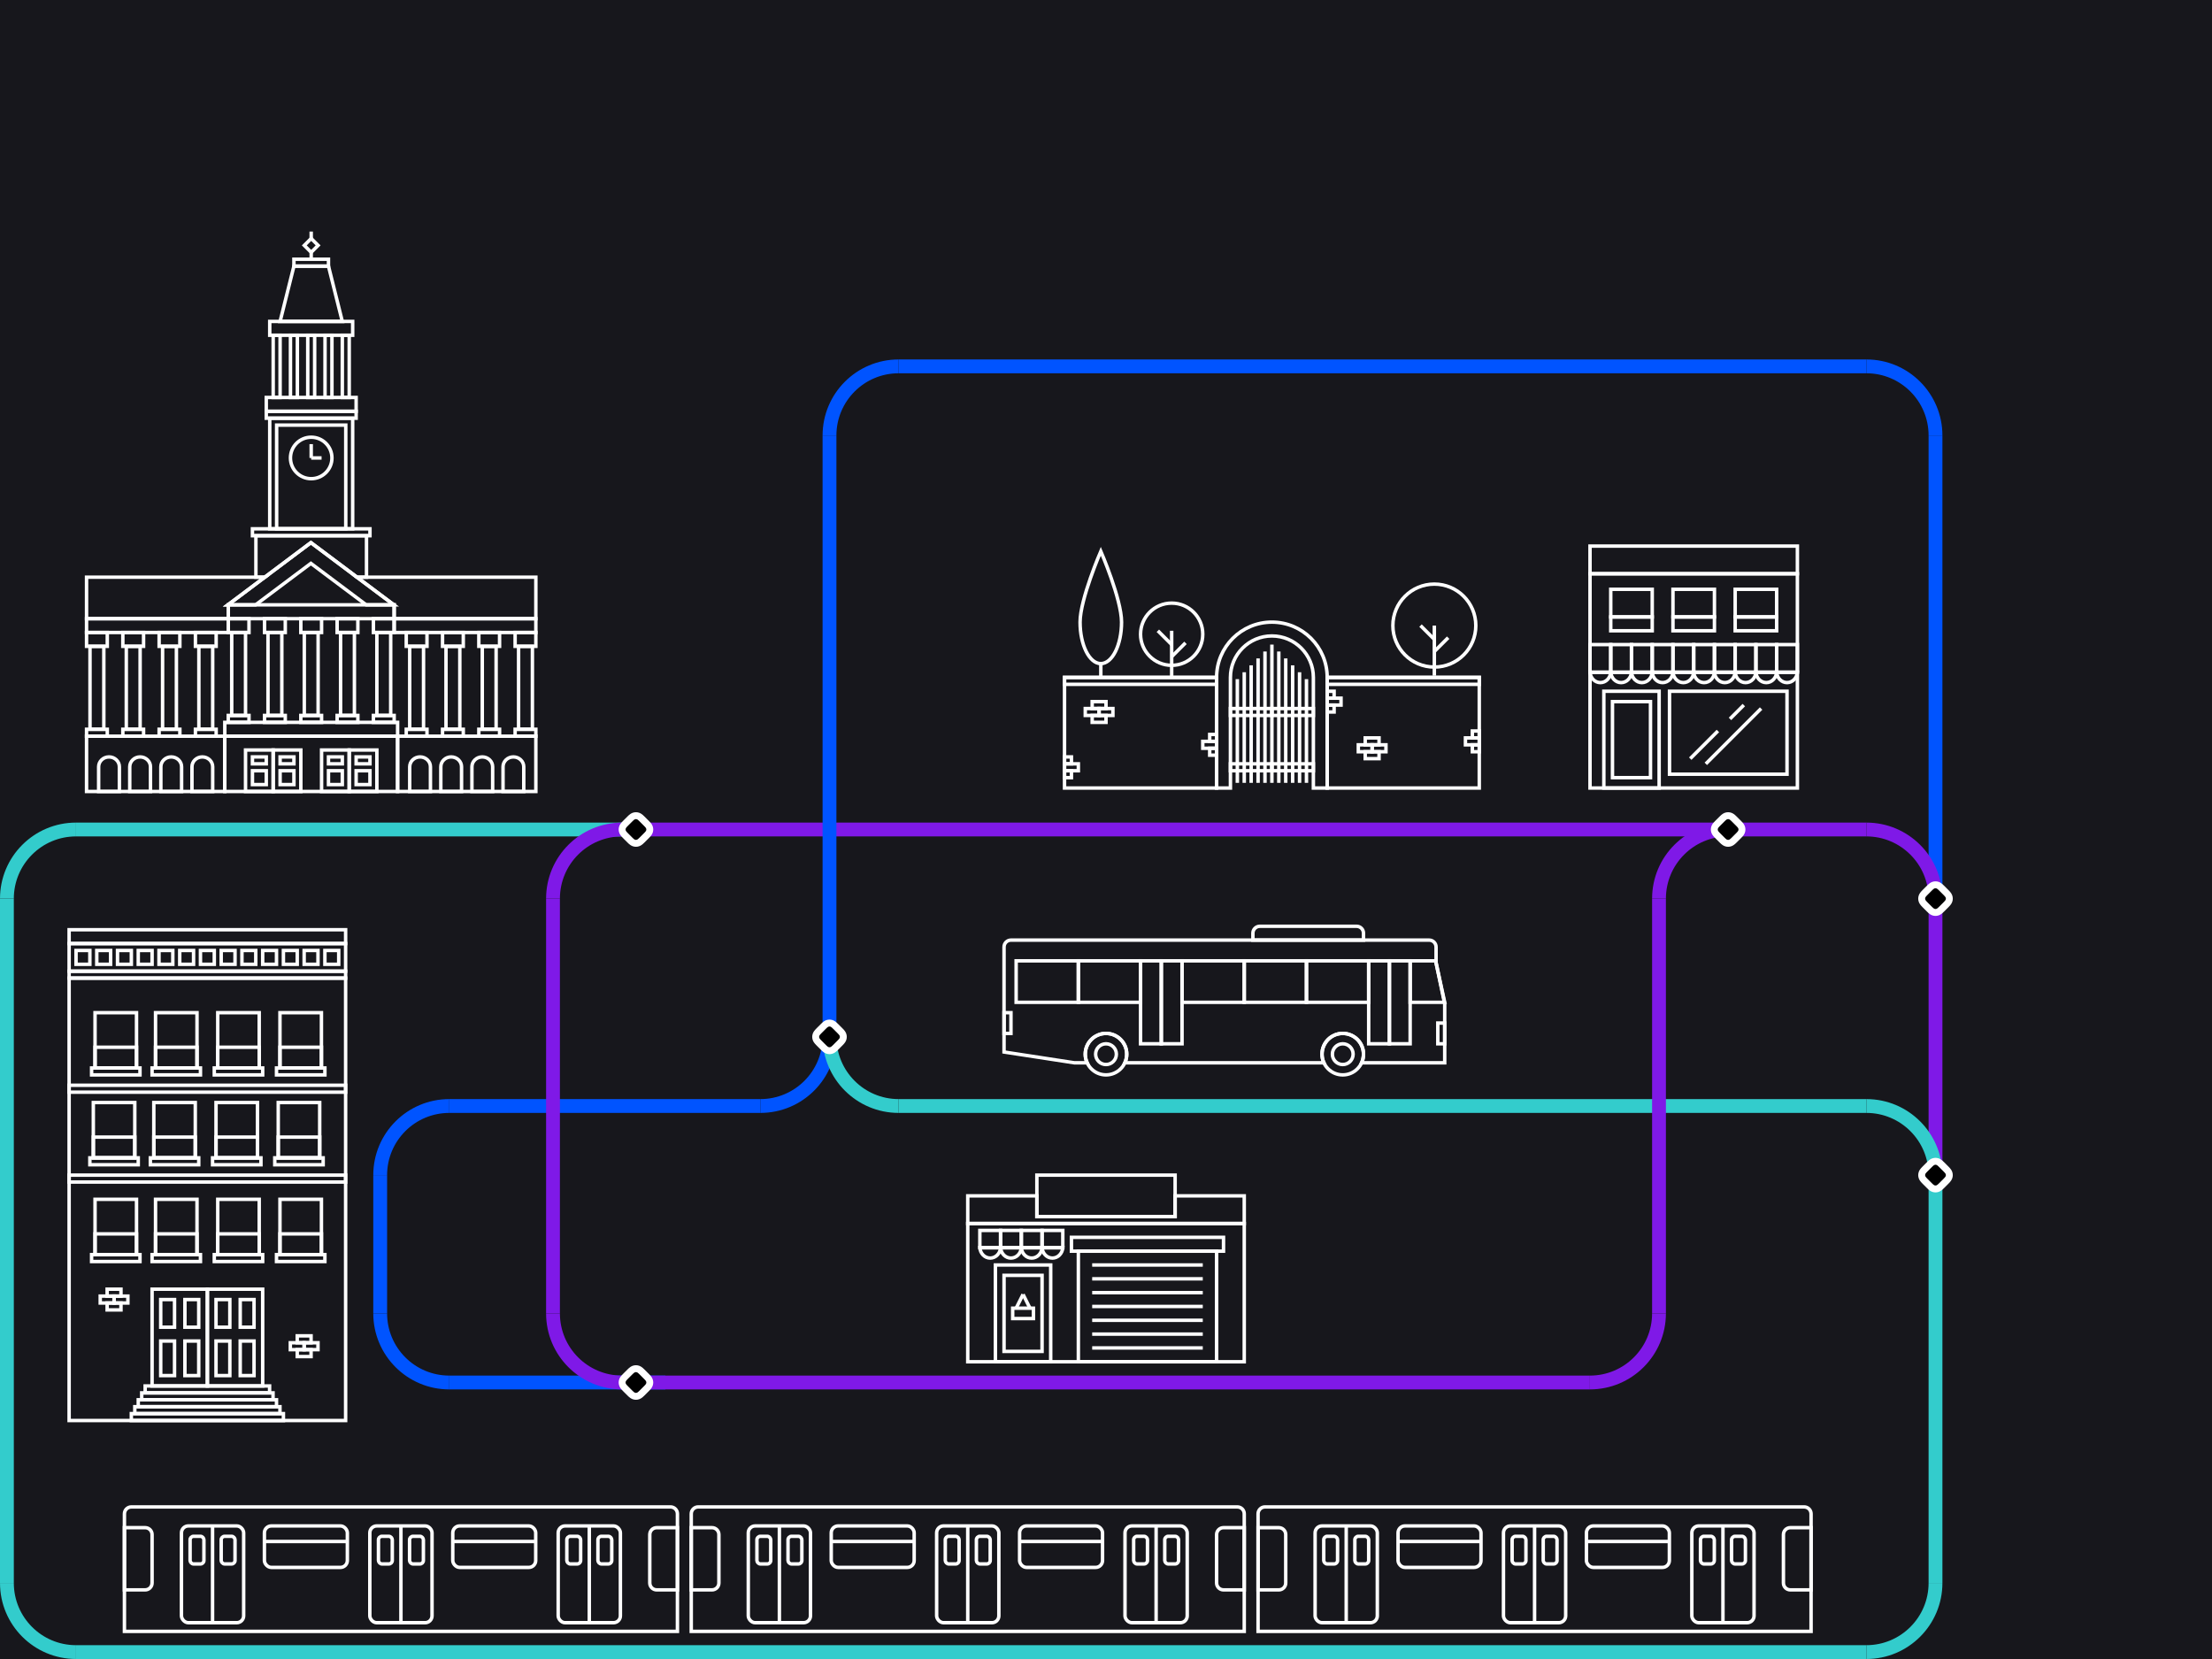 <svg xmlns="http://www.w3.org/2000/svg" width="1280" height="960" viewBox="0 0 1280 960">
  <g fill="none" fill-rule="evenodd">
    <rect width="1280" height="960" fill="#17171C"/>
    <g stroke="#FFFFFF" stroke-width="2" transform="translate(72 872)">
      <path d="M4,0 L12,0 C14.209,-4.05812251e-16 16,1.791 16,4 L16,32 C16,34.209 14.209,36 12,36 L4,36 L0,36 L0,0 L4,0 Z" transform="translate(0 12)"/>
      <path d="M4,0 L12,0 C14.209,-4.05812251e-16 16,1.791 16,4 L16,32 C16,34.209 14.209,36 12,36 L4,36 L0,36 L0,0 L4,0 Z" transform="matrix(-1 0 0 1 320 12)"/>
      <g transform="translate(33 11)">
        <path d="M18,0 L18,56.009"/>
        <rect width="36" height="56" rx="4"/>
        <rect width="8" height="16" x="5" y="6" rx="2"/>
        <rect width="8" height="16" x="23" y="6" rx="2"/>
      </g>
      <g transform="translate(251 11)">
        <path d="M18,0 L18,56.009"/>
        <rect width="36" height="56" rx="4"/>
        <rect width="8" height="16" x="5" y="6" rx="2"/>
        <rect width="8" height="16" x="23" y="6" rx="2"/>
      </g>
      <path d="M320,32 L320,72 L0,72 L0,32 L0,4 C-2.705415e-16,1.791 1.791,4.05812251e-16 4,0 L316,0 C318.209,-4.05812251e-16 320,1.791 320,4 L320,32 Z"/>
      <g transform="translate(142 11)">
        <path d="M18,0 L18,56.009"/>
        <rect width="36" height="56" rx="4"/>
        <rect width="8" height="16" x="5" y="6" rx="2"/>
        <rect width="8" height="16" x="23" y="6" rx="2"/>
      </g>
      <g transform="translate(190 11)">
        <rect width="48" height="24" rx="4"/>
        <path d="M0,9 L48.023,9"/>
      </g>
      <g transform="translate(81 11)">
        <rect width="48" height="24" rx="4"/>
        <path d="M0,9 L48.023,9"/>
      </g>
      <g transform="translate(328)">
        <path d="M4,0 L12,0 C14.209,-4.05812251e-16 16,1.791 16,4 L16,32 C16,34.209 14.209,36 12,36 L4,36 L0,36 L0,0 L4,0 Z" transform="translate(0 12)"/>
        <path d="M4,0 L12,0 C14.209,-4.05812251e-16 16,1.791 16,4 L16,32 C16,34.209 14.209,36 12,36 L4,36 L0,36 L0,0 L4,0 Z" transform="matrix(-1 0 0 1 320 12)"/>
        <g transform="translate(33 11)">
          <path d="M18,0 L18,56.009"/>
          <rect width="36" height="56" rx="4"/>
          <rect width="8" height="16" x="5" y="6" rx="2"/>
          <rect width="8" height="16" x="23" y="6" rx="2"/>
        </g>
        <g transform="translate(251 11)">
          <path d="M18,0 L18,56.009"/>
          <rect width="36" height="56" rx="4"/>
          <rect width="8" height="16" x="5" y="6" rx="2"/>
          <rect width="8" height="16" x="23" y="6" rx="2"/>
        </g>
        <path d="M320,32 L320,72 L0,72 L0,32 L0,4 C-2.705415e-16,1.791 1.791,4.05812251e-16 4,0 L316,0 C318.209,-4.05812251e-16 320,1.791 320,4 L320,32 Z"/>
        <g transform="translate(142 11)">
          <path d="M18,0 L18,56.009"/>
          <rect width="36" height="56" rx="4"/>
          <rect width="8" height="16" x="5" y="6" rx="2"/>
          <rect width="8" height="16" x="23" y="6" rx="2"/>
        </g>
        <g transform="translate(190 11)">
          <rect width="48" height="24" rx="4"/>
          <path d="M0,9 L48.023,9"/>
        </g>
        <g transform="translate(81 11)">
          <rect width="48" height="24" rx="4"/>
          <path d="M0,9 L48.023,9"/>
        </g>
      </g>
      <g transform="translate(656)">
        <path d="M4,0 L12,0 C14.209,-4.05812251e-16 16,1.791 16,4 L16,32 C16,34.209 14.209,36 12,36 L4,36 L0,36 L0,0 L4,0 Z" transform="translate(0 12)"/>
        <path d="M4,0 L12,0 C14.209,-4.05812251e-16 16,1.791 16,4 L16,32 C16,34.209 14.209,36 12,36 L4,36 L0,36 L0,0 L4,0 Z" transform="matrix(-1 0 0 1 320 12)"/>
        <g transform="translate(33 11)">
          <path d="M18,0 L18,56.009"/>
          <rect width="36" height="56" rx="4"/>
          <rect width="8" height="16" x="5" y="6" rx="2"/>
          <rect width="8" height="16" x="23" y="6" rx="2"/>
        </g>
        <g transform="translate(251 11)">
          <path d="M18,0 L18,56.009"/>
          <rect width="36" height="56" rx="4"/>
          <rect width="8" height="16" x="5" y="6" rx="2"/>
          <rect width="8" height="16" x="23" y="6" rx="2"/>
        </g>
        <path d="M320,32 L320,72 L0,72 L0,32 L0,4 C-2.705415e-16,1.791 1.791,4.05812251e-16 4,0 L316,0 C318.209,-4.05812251e-16 320,1.791 320,4 L320,32 Z"/>
        <g transform="translate(142 11)">
          <path d="M18,0 L18,56.009"/>
          <rect width="36" height="56" rx="4"/>
          <rect width="8" height="16" x="5" y="6" rx="2"/>
          <rect width="8" height="16" x="23" y="6" rx="2"/>
        </g>
        <g transform="translate(190 11)">
          <rect width="48" height="24" rx="4"/>
          <path d="M0,9 L48.023,9"/>
        </g>
        <g transform="translate(81 11)">
          <rect width="48" height="24" rx="4"/>
          <path d="M0,9 L48.023,9"/>
        </g>
      </g>
    </g>
    <polygon fill="#7F19E7" fill-rule="nonzero" points="1080 476 1080 484 360 484 360 476"/>
    <polygon fill="#0054FF" fill-rule="nonzero" points="484 252 484 600 476 600 476 252"/>
    <polygon fill="#0054FF" fill-rule="nonzero" points="1080 208 1080 216 520 216 520 208"/>
    <polygon fill="#0054FF" fill-rule="nonzero" points="440 636 440 644 260 644 260 636"/>
    <polygon fill="#0054FF" fill-rule="nonzero" points="385 796 385 804 260 804 260 796"/>
    <path fill="#0054FF" fill-rule="nonzero" d="M440,644 L440,636 C459.882,636 476,619.882 476,600 L484,600 C484,624.301 464.301,644 440,644 Z"/>
    <path fill="#0054FF" fill-rule="nonzero" d="M520,208 L520,216 C500.118,216 484,232.118 484,252 L476,252 C476,227.699 495.699,208 520,208 Z"/>
    <polygon fill="#7F19E7" fill-rule="nonzero" points="920 796 920 804 360 804 360 796"/>
    <polygon fill="#33CCCC" fill-rule="nonzero" points="1080 636 1080 644 520 644 520 636"/>
    <polygon fill="#33CCCC" fill-rule="nonzero" points="360 476 360 484 44 484 44 476"/>
    <polygon fill="#7F19E7" fill-rule="nonzero" points="324 520 324 760 316 760 316 520"/>
    <polygon fill="#7F19E7" fill-rule="nonzero" points="964 520 964 760 956 760 956 520"/>
    <polygon fill="#7F19E7" fill-rule="nonzero" points="1124 520 1124 680 1116 680 1116 520"/>
    <path fill="#7F19E7" fill-rule="nonzero" d="M360,476 L360,484 C340.118,484 324,500.118 324,520 L316,520 C316,495.699 335.699,476 360,476 Z"/>
    <path fill="#7F19E7" fill-rule="nonzero" d="M316,760 L324,760 C324,779.882 340.118,796 360,796 L360,804 C335.699,804 316,784.301 316,760 Z"/>
    <polygon fill="#0054FF" fill-rule="nonzero" points="224 680 224 760 216 760 216 680"/>
    <polygon fill="#0054FF" fill-rule="nonzero" points="1124 252 1124 520 1116 520 1116 252"/>
    <path fill="#0054FF" fill-rule="nonzero" d="M260,636 L260,644 C240.118,644 224,660.118 224,680 L216,680 C216,655.699 235.699,636 260,636 Z"/>
    <path fill="#0054FF" fill-rule="nonzero" d="M216,760 L224,760 C224,779.882 240.118,796 260,796 L260,804 C235.699,804 216,784.301 216,760 Z"/>
    <g stroke="#FFFFFF" transform="translate(50 134)">
      <polygon stroke-width="2" points="84.079 280 92.079 280 92.079 232 84.079 232"/>
      <polygon stroke-width="2" points="82.079 232 94.079 232 94.079 224 82.079 224"/>
      <polygon stroke-width="2" points="82.079 284 94.079 284 94.079 280 82.079 280"/>
      <polygon stroke-width="2" points="105.079 280 113.079 280 113.079 232 105.079 232"/>
      <polygon stroke-width="2" points="103.079 232 115.079 232 115.079 224 103.079 224"/>
      <polygon stroke-width="2" points="103.079 284 115.079 284 115.079 280 103.079 280"/>
      <polygon stroke-width="2" points="126.079 280 134.079 280 134.079 232 126.079 232"/>
      <polygon stroke-width="2" points="124.079 232 136.079 232 136.079 224 124.079 224"/>
      <polygon stroke-width="2" points="124.079 284 136.079 284 136.079 280 124.079 280"/>
      <polygon stroke-width="2" points="147.079 280 155.079 280 155.079 232 147.079 232"/>
      <polygon stroke-width="2" points="145.079 232 157.079 232 157.079 224 145.079 224"/>
      <polygon stroke-width="2" points="145.079 284 157.079 284 157.079 280 145.079 280"/>
      <polygon stroke-width="2" points="168.079 280 176.079 280 176.079 232 168.079 232"/>
      <polygon stroke-width="2" points="166.079 232 178.079 232 178.079 224 166.079 224"/>
      <polygon stroke-width="2" points="166.079 284 178.079 284 178.079 280 166.079 280"/>
      <polygon stroke-width="2" points="80.079 292 180.079 292 180.079 284 80.079 284"/>
      <polygon stroke-width="2" points="80.079 324 180.079 324 180.079 292 80.079 292"/>
      <polygon stroke-width="2" points="180.079 324 260.079 324 260.079 292 180.079 292"/>
      <polygon stroke-width="2" points=".079 324 80.079 324 80.079 292 .079 292"/>
      <polygon stroke-width="2" points="187.079 288 195.079 288 195.079 240 187.079 240"/>
      <polygon stroke-width="2" points="185.079 240 197.079 240 197.079 232 185.079 232"/>
      <polygon stroke-width="2" points="185.079 292 197.079 292 197.079 288 185.079 288"/>
      <polygon stroke-width="2" points="208.079 288 216.079 288 216.079 240 208.079 240"/>
      <polygon stroke-width="2" points="206.079 240 218.079 240 218.079 232 206.079 232"/>
      <polygon stroke-width="2" points="206.079 292 218.079 292 218.079 288 206.079 288"/>
      <polygon stroke-width="2" points="229.079 288 237.079 288 237.079 240 229.079 240"/>
      <polygon stroke-width="2" points="227.079 240 239.079 240 239.079 232 227.079 232"/>
      <polygon stroke-width="2" points="227.079 292 239.079 292 239.079 288 227.079 288"/>
      <polygon stroke-width="2" points="250.079 288 258.079 288 258.079 240 250.079 240"/>
      <polygon stroke-width="2" points="248.079 240 260.079 240 260.079 232 248.079 232"/>
      <polygon stroke-width="2" points="248.079 292 260.079 292 260.079 288 248.079 288"/>
      <polygon stroke-width="2" points="2.079 288 10.079 288 10.079 240 2.079 240"/>
      <polygon stroke-width="2" points=".079 240 12.079 240 12.079 232 .079 232"/>
      <polygon stroke-width="2" points=".079 292 12.079 292 12.079 288 .079 288"/>
      <polygon stroke-width="2" points="23.079 288 31.079 288 31.079 240 23.079 240"/>
      <polygon stroke-width="2" points="21.079 240 33.079 240 33.079 232 21.079 232"/>
      <polygon stroke-width="2" points="21.079 292 33.079 292 33.079 288 21.079 288"/>
      <polygon stroke-width="2" points="44.079 288 52.079 288 52.079 240 44.079 240"/>
      <polygon stroke-width="2" points="42.079 240 54.079 240 54.079 232 42.079 232"/>
      <polygon stroke-width="2" points="42.079 292 54.079 292 54.079 288 42.079 288"/>
      <polygon stroke-width="2" points="65.079 288 73.079 288 73.079 240 65.079 240"/>
      <polygon stroke-width="2" points="63.079 240 75.079 240 75.079 232 63.079 232"/>
      <polygon stroke-width="2" points="63.079 292 75.079 292 75.079 288 63.079 288"/>
      <polygon stroke-width="2" points="178.079 232 260.079 232 260.079 224 178.079 224"/>
      <polygon stroke-width="2" points=".079 232 82.079 232 82.079 224 .079 224"/>
      <polygon stroke-width="2" points="156.57 200 177.903 216 178.079 216 178.079 224 260.079 224 260.079 200"/>
      <polygon stroke-width="2" points="81.903 216 100.653 201.937 103.237 200 .079 200 .079 224 82.079 224 82.079 216"/>
      <polygon stroke-width="2" points="177.903 216 161.903 216 131.903 216 131.237 216 129.903 216 97.903 216 82.079 216 82.079 224 178.079 224 178.079 216"/>
      <polygon stroke-width="2" points="92.079 324 108.079 324 108.079 300 92.079 300"/>
      <polygon stroke-width="2" points="96.079 320 104.079 320 104.079 312 96.079 312"/>
      <polygon stroke-width="2" points="96.079 308 104.079 308 104.079 304 96.079 304"/>
      <polygon stroke-width="2" points="108.079 324 124.079 324 124.079 300 108.079 300"/>
      <polygon stroke-width="2" points="112.079 320 120.079 320 120.079 312 112.079 312"/>
      <polygon stroke-width="2" points="112.079 308 120.079 308 120.079 304 112.079 304"/>
      <path stroke-width="2" d="M199.079,309.714 C199.079,306.559 196.392,304 193.079,304 C189.766,304 187.079,306.559 187.079,309.714 L187.079,324 L199.079,324 L199.079,309.714 Z"/>
      <path stroke-width="2" d="M235.079,309.714 C235.079,306.559 232.392,304 229.079,304 C225.766,304 223.079,306.559 223.079,309.714 L223.079,324 L235.079,324 L235.079,309.714 Z"/>
      <path stroke-width="2" d="M253.079,309.714 C253.079,306.559 250.392,304 247.079,304 C243.766,304 241.079,306.559 241.079,309.714 L241.079,324 L253.079,324 L253.079,309.714 Z"/>
      <path stroke-width="2" d="M217.079,309.714 C217.079,306.559 214.392,304 211.079,304 C207.766,304 205.079,306.559 205.079,309.714 L205.079,324 L217.079,324 L217.079,309.714 Z"/>
      <path stroke-width="2" d="M19.079,309.714 C19.079,306.559 16.392,304 13.079,304 C9.766,304 7.079,306.559 7.079,309.714 L7.079,324 L19.079,324 L19.079,309.714 Z"/>
      <path stroke-width="2" d="M55.079,309.714 C55.079,306.559 52.392,304 49.079,304 C45.766,304 43.079,306.559 43.079,309.714 L43.079,324 L55.079,324 L55.079,309.714 Z"/>
      <path stroke-width="2" d="M73.079,309.714 C73.079,306.559 70.392,304 67.079,304 C63.766,304 61.079,306.559 61.079,309.714 L61.079,324 L73.079,324 L73.079,309.714 Z"/>
      <path stroke-width="2" d="M37.079,309.714 C37.079,306.559 34.392,304 31.079,304 C27.766,304 25.079,306.559 25.079,309.714 L25.079,324 L37.079,324 L37.079,309.714 Z"/>
      <polygon stroke-width="2" points="136.079 324 152.079 324 152.079 300 136.079 300"/>
      <polygon stroke-width="2" points="140.079 320 148.079 320 148.079 312 140.079 312"/>
      <polygon stroke-width="2" points="140.079 308 148.079 308 148.079 304 140.079 304"/>
      <polygon stroke-width="2" points="152.079 324 168.079 324 168.079 300 152.079 300"/>
      <polygon stroke-width="2" points="156.079 320 164.079 320 164.079 312 156.079 312"/>
      <polygon stroke-width="2" points="156.079 308 164.079 308 164.079 304 156.079 304"/>
      <polygon stroke-width="2" points="129.903 180 153.903 198 156.57 200 162.079 200 162.079 176 98.079 176 98.079 200 103.237 200 105.903 198"/>
      <polygon stroke-width="2" points="156.57 200 153.903 198 129.903 180 105.903 198 103.237 200 100.653 201.937 81.903 216 82.079 216 97.903 216 110.403 206.625 113.903 204 119.237 200 129.903 192 140.57 200 145.903 204 161.903 216 177.903 216"/>
      <polygon stroke-width="2" points="96.079 176 164.079 176 164.079 172 96.079 172"/>
      <polygon stroke-width="2" points="106.079 172 154.079 172 154.079 108 106.079 108"/>
      <polygon stroke-width="2" points="104.079 108 156.079 108 156.079 104 104.079 104"/>
      <polygon stroke-width="2" points="110.079 172 150.079 172 150.079 112 110.079 112"/>
      <polygon stroke-width="2" points="104.079 104 156.079 104 156.079 96 104.079 96"/>
      <polygon stroke-width="2" points="108.079 96 112.079 96 112.079 60 108.079 60"/>
      <polygon stroke-width="2" points="148.079 96 152.079 96 152.079 60 148.079 60"/>
      <polygon stroke-width="2" points="138.079 96 142.079 96 142.079 60 138.079 60"/>
      <polygon stroke-width="2" points="118.079 96 122.079 96 122.079 60 118.079 60"/>
      <polygon stroke-width="2" points="106.079 60 154.079 60 154.079 52 106.079 52"/>
      <polygon stroke-width="2" points="128.079 96 132.079 96 132.079 60 128.079 60"/>
      <polygon stroke-width="2" points="140.079 20 120.079 20 112.079 52 148.079 52"/>
      <polygon stroke-width="2" points="120.079 20 140.079 20 140.079 16 120.079 16"/>
      <path stroke-width="2" d="M142.079,131 C142.079,137.627 136.706,143 130.079,143 C123.452,143 118.079,137.627 118.079,131 C118.079,124.373 123.452,119 130.079,119 C136.706,119 142.079,124.373 142.079,131 Z"/>
      <path stroke-width="2" d="M130.079,131 L130.079,123"/>
      <path stroke-width="2" d="M130.079,131 L136.079,131"/>
      <path stroke-width="2" d="M130.079,16 L130.079,12"/>
      <path stroke-width="2" d="M130.079,4 L130.079,0"/>
      <polygon stroke-width="2" points="130.079 12 126.079 8 130.079 4 134.079 8"/>
    </g>
    <g stroke="#FFFFFF" transform="translate(560 680)">
      <polygon stroke-width="2" points="0 108 160 108 160 28 0 28"/>
      <polygon stroke-width="2" points="16 108 48 108 48 52 16 52"/>
      <polygon stroke-width="2" points="21 102 43 102 43 58 21 58"/>
      <polygon stroke-width="2" points="64 108 144 108 144 44 64 44"/>
      <polygon stroke-width="2" points="60 44 148 44 148 36 60 36"/>
      <polygon stroke-width="2" points="120 12 120 24 40 24 40 12 0 12 0 28 160 28 160 12"/>
      <polygon stroke-width="2" points="40 0 40 12 40 24 120 24 120 12 120 0"/>
      <path stroke-width="2" d="M72,100 L136,100"/>
      <path stroke-width="2" d="M72,92 L136,92"/>
      <path stroke-width="2" d="M72,84 L136,84"/>
      <path stroke-width="2" d="M72,76 L136,76"/>
      <path stroke-width="2" d="M72,52 L136,52"/>
      <path stroke-width="2" d="M72,60 L136,60"/>
      <path stroke-width="2" d="M72,68 L136,68"/>
      <path stroke-width="2" d="M43,42 C43.256,45.359 45.842,48 49,48 C52.158,48 54.744,45.359 55,42 L43,42 Z"/>
      <path stroke-width="2" d="M31,42 C31.256,45.359 33.842,48 37,48 C40.158,48 42.744,45.359 43,42 L31,42 Z"/>
      <path stroke-width="2" d="M19,42 C19.256,45.359 21.842,48 25,48 C28.158,48 30.744,45.359 31,42 L19,42 Z"/>
      <path stroke-width="2" d="M7,42 C7.256,45.359 9.842,48 13,48 C16.158,48 18.744,45.359 19,42 L7,42 Z"/>
      <polygon stroke-width="2" points="7 42 19 42 19 32 7 32"/>
      <polygon stroke-width="2" points="19 42 31 42 31 32 19 32"/>
      <polygon stroke-width="2" points="31 42 43 42 43 32 31 32"/>
      <polygon stroke-width="2" points="43 42 55 42 55 32 43 32"/>
      <polygon stroke-width="2" points="26 83 38 83 38 77 26 77"/>
      <path stroke-width="2" d="M28,77 L32,69"/>
      <path stroke-width="2" d="M32,69 L36,77"/>
    </g>
    <path fill="#7F19E7" fill-rule="nonzero" d="M1000,476 L1000,484 C980.118,484 964,500.118 964,520 L956,520 C956,495.699 975.699,476 1000,476 Z"/>
    <path fill="#7F19E7" fill-rule="nonzero" d="M920,804 L920,796 C939.882,796 956,779.882 956,760 L964,760 C964,784.301 944.301,804 920,804 Z"/>
    <polygon fill="#33CCCC" fill-rule="nonzero" points="1080 952 1080 960 44 960 44 952"/>
    <polygon fill="#33CCCC" fill-rule="nonzero" points="1124 680 1124 916 1116 916 1116 680"/>
    <polygon fill="#33CCCC" fill-rule="nonzero" points="8 520 8 916 0 916 0 520"/>
    <path fill="#7F19E7" fill-rule="nonzero" d="M1124,520 L1116,520 C1116,500.118 1099.882,484 1080,484 L1080,476 C1104.301,476 1124,495.699 1124,520 Z"/>
    <path fill="#0054FF" fill-rule="nonzero" d="M1124,252 L1116,252 C1116,232.118 1099.882,216 1080,216 L1080,208 C1104.301,208 1124,227.699 1124,252 Z"/>
    <path fill="#33CCCC" fill-rule="nonzero" d="M1124,680 L1116,680 C1116,660.118 1099.882,644 1080,644 L1080,636 C1104.301,636 1124,655.699 1124,680 Z"/>
    <path fill="#33CCCC" fill-rule="nonzero" d="M0,916 L8,916 C8,935.882 24.118,952 44,952 L44,960 C19.699,960 0,940.301 0,916 Z"/>
    <path fill="#33CCCC" fill-rule="nonzero" d="M1080,960 L1080,952 C1099.882,952 1116,935.882 1116,916 L1124,916 C1124,940.301 1104.301,960 1080,960 Z"/>
    <path fill="#33CCCC" fill-rule="nonzero" d="M476,600 L484,600 C484,619.882 500.118,636 520,636 L520,644 C495.699,644 476,624.301 476,600 Z"/>
    <g stroke="#FFFFFF" stroke-width="2" transform="translate(616 319)">
      <path d="M62,30 C71.941,30 80,38.059 80,48 C80,57.941 71.941,66 62,66 C52.059,66 44,57.941 44,48 C44,38.059 52.059,30 62,30 Z"/>
      <path d="M62,46 L62,73"/>
      <path d="M62,61 L70,53"/>
      <path d="M54,46 L62,54"/>
      <path d="M214,19 C227.255,19 238,29.745 238,43 C238,56.255 227.255,67 214,67 C200.745,67 190,56.255 190,43 C190,29.745 200.745,19 214,19 Z"/>
      <path d="M214,43 L214,72"/>
      <path d="M214,58 L222,50"/>
      <path d="M206,43 L214,51"/>
      <path d="M21,0 C21,0 33,27.745 33,41 C33,54.255 27.627,65 21,65 C14.373,65 9,54.255 9,41 C9,27.745 21,0 21,0 Z"/>
      <path d="M21,65 L21,73"/>
      <polygon points="152 77 240 77 240 73 152 73"/>
      <polygon points="12 95 20 95 20 91 12 91"/>
      <polygon points="20 95 28 95 28 91 20 91"/>
      <polygon points="16 91 24 91 24 87 16 87"/>
      <polygon points="16 99 24 99 24 95 16 95"/>
      <polygon points="170 116 178 116 178 112 170 112"/>
      <polygon points="178 116 186 116 186 112 178 112"/>
      <polygon points="174 112 182 112 182 108 174 108"/>
      <polygon points="174 120 182 120 182 116 174 116"/>
      <polygon points="88 110 84 110 80 110 80 114 84 114 88 114"/>
      <polygon points="84 110 88 110 88 106 84 106"/>
      <polygon points="84 118 88 118 88 114 84 114"/>
      <polygon points="152 89 156 89 160 89 160 85 156 85 152 85"/>
      <polygon points="152 85 156 85 156 81 152 81"/>
      <polygon points="152 93 156 93 156 89 152 89"/>
      <polygon points="0 137 88 137 88 73 0 73"/>
      <polygon points="152 137 240 137 240 73 152 73"/>
      <polygon points="0 77 88 77 88 73 0 73"/>
      <path d="M120,41 C102.327,41 88,55.327 88,73 L88,137 L96,137 L96,73 C96,59.745 106.745,49 120,49 C133.255,49 144,59.745 144,73 L144,137 L152,137 L152,73 C152,55.327 137.673,41 120,41 Z"/>
      <polygon points="96 95 120 95 120 91 96 91"/>
      <polygon points="96 127 120 127 120 123 96 123"/>
      <polygon points="120 95 144 95 144 91 120 91"/>
      <polygon points="120 127 144 127 144 123 120 123"/>
      <path d="M128,62 L128,134"/>
      <path d="M124,58 L124,134"/>
      <path d="M136,70 L136,134"/>
      <path d="M132,66 L132,134"/>
      <path d="M140,74 L140,134"/>
      <path d="M104,70 L104,134"/>
      <path d="M100,74 L100,134"/>
      <path d="M112,62 L112,134"/>
      <path d="M108,66 L108,134"/>
      <path d="M116,58 L116,134"/>
      <path d="M120,54 L120,134"/>
      <polygon points="240 108 236 108 232 108 232 112 236 112 240 112"/>
      <polygon points="236 108 240 108 240 104 236 104"/>
      <polygon points="236 116 240 116 240 112 236 112"/>
      <polygon points="0 127 4 127 8 127 8 123 4 123 0 123"/>
      <polygon points="0 123 4 123 4 119 0 119"/>
      <polygon points="0 131 4 131 4 127 0 127"/>
    </g>
    <g stroke="#FFFFFF" transform="translate(581 536)">
      <path stroke-width="2" d="M116,8 L246,8 C248.209,8 250,9.791 250,12 L250,21 L255,45 L255,79 L206.912,79 C207.611,77.478 208,75.784 208,74 C208,67.373 202.627,62 196,62 C189.373,62 184,67.373 184,74 C184,75.784 184.389,77.478 185.088,79 L116,79 L69.912,79 C70.611,77.478 71,75.784 71,74 C71,67.373 65.627,62 59,62 C52.373,62 47,67.373 47,74 C47,75.784 47.389,77.478 48.088,79 L40.716,79 L0,72.755 L0,12 C0,9.791 1.791,8 4,8 L116,8 Z"/>
      <circle cx="196" cy="74" r="12" stroke-width="2"/>
      <circle cx="196" cy="74" r="6" stroke-width="2"/>
      <circle cx="59" cy="74" r="12" stroke-width="2"/>
      <circle cx="59" cy="74" r="6" stroke-width="2"/>
      <g transform="translate(7 20)">
        <g transform="translate(204)">
          <polygon stroke-width="2" points="0 48 12 48 12 0 0 0"/>
          <polygon stroke-width="2" points="12 48 24 48 24 0 12 0"/>
        </g>
        <g transform="translate(72)">
          <polygon stroke-width="2" points="0 48 12 48 12 0 0 0"/>
          <polygon stroke-width="2" points="12 48 24 48 24 0 12 0"/>
        </g>
        <rect width="36" height="24" x="168" stroke-width="2"/>
        <rect width="36" height="24" x="132" stroke-width="2"/>
        <rect width="36" height="24" x="96" stroke-width="2"/>
        <rect width="36" height="24" x="36" stroke-width="2"/>
        <rect width="36" height="24" stroke-width="2"/>
      </g>
      <rect width="4" height="12" y="50" stroke-width="2"/>
      <rect width="4" height="12" x="251" y="56" stroke-width="2"/>
      <polygon stroke-width="2" points="235 20 249.706 20 255 44 235 44"/>
      <path stroke-width="2" d="M208,4 L208,8 L144,8 L144,4 C144,1.791 145.791,4.05812251e-16 148,0 L204,0 C206.209,-4.05812251e-16 208,1.791 208,4 Z"/>
    </g>
    <path fill="#33CCCC" fill-rule="nonzero" d="M44,476 L44,484 C24.118,484 8,500.118 8,520 L0,520 C0,495.699 19.699,476 44,476 Z"/>
    <path fill="#000000" stroke="#FFFFFF" stroke-width="4" d="M11.522,1.906 L14.094,4.478 C15.319,5.703 15.635,6.274 15.844,6.961 C16.052,7.649 16.052,8.351 15.844,9.039 C15.635,9.726 15.319,10.297 14.094,11.522 L11.522,14.094 C10.297,15.319 9.726,15.635 9.039,15.844 C8.351,16.052 7.649,16.052 6.961,15.844 C6.274,15.635 5.703,15.319 4.478,14.094 L1.906,11.522 C0.681,10.297 0.365,9.726 0.156,9.039 C-0.052,8.351 -0.052,7.649 0.156,6.961 C0.365,6.274 0.681,5.703 1.906,4.478 L4.478,1.906 C5.703,0.681 6.274,0.365 6.961,0.156 C7.649,-0.052 8.351,-0.052 9.039,0.156 C9.726,0.365 10.297,0.681 11.522,1.906 Z" transform="translate(360 472)"/>
    <path fill="#000000" stroke="#FFFFFF" stroke-width="4" d="M11.522,1.906 L14.094,4.478 C15.319,5.703 15.635,6.274 15.844,6.961 C16.052,7.649 16.052,8.351 15.844,9.039 C15.635,9.726 15.319,10.297 14.094,11.522 L11.522,14.094 C10.297,15.319 9.726,15.635 9.039,15.844 C8.351,16.052 7.649,16.052 6.961,15.844 C6.274,15.635 5.703,15.319 4.478,14.094 L1.906,11.522 C0.681,10.297 0.365,9.726 0.156,9.039 C-0.052,8.351 -0.052,7.649 0.156,6.961 C0.365,6.274 0.681,5.703 1.906,4.478 L4.478,1.906 C5.703,0.681 6.274,0.365 6.961,0.156 C7.649,-0.052 8.351,-0.052 9.039,0.156 C9.726,0.365 10.297,0.681 11.522,1.906 Z" transform="translate(472 592)"/>
    <path fill="#000000" stroke="#FFFFFF" stroke-width="4" d="M11.522,1.906 L14.094,4.478 C15.319,5.703 15.635,6.274 15.844,6.961 C16.052,7.649 16.052,8.351 15.844,9.039 C15.635,9.726 15.319,10.297 14.094,11.522 L11.522,14.094 C10.297,15.319 9.726,15.635 9.039,15.844 C8.351,16.052 7.649,16.052 6.961,15.844 C6.274,15.635 5.703,15.319 4.478,14.094 L1.906,11.522 C0.681,10.297 0.365,9.726 0.156,9.039 C-0.052,8.351 -0.052,7.649 0.156,6.961 C0.365,6.274 0.681,5.703 1.906,4.478 L4.478,1.906 C5.703,0.681 6.274,0.365 6.961,0.156 C7.649,-0.052 8.351,-0.052 9.039,0.156 C9.726,0.365 10.297,0.681 11.522,1.906 Z" transform="translate(360 792)"/>
    <path fill="#000000" stroke="#FFFFFF" stroke-width="4" d="M11.522,1.906 L14.094,4.478 C15.319,5.703 15.635,6.274 15.844,6.961 C16.052,7.649 16.052,8.351 15.844,9.039 C15.635,9.726 15.319,10.297 14.094,11.522 L11.522,14.094 C10.297,15.319 9.726,15.635 9.039,15.844 C8.351,16.052 7.649,16.052 6.961,15.844 C6.274,15.635 5.703,15.319 4.478,14.094 L1.906,11.522 C0.681,10.297 0.365,9.726 0.156,9.039 C-0.052,8.351 -0.052,7.649 0.156,6.961 C0.365,6.274 0.681,5.703 1.906,4.478 L4.478,1.906 C5.703,0.681 6.274,0.365 6.961,0.156 C7.649,-0.052 8.351,-0.052 9.039,0.156 C9.726,0.365 10.297,0.681 11.522,1.906 Z" transform="translate(1112 672)"/>
    <path fill="#000000" stroke="#FFFFFF" stroke-width="4" d="M11.522,1.906 L14.094,4.478 C15.319,5.703 15.635,6.274 15.844,6.961 C16.052,7.649 16.052,8.351 15.844,9.039 C15.635,9.726 15.319,10.297 14.094,11.522 L11.522,14.094 C10.297,15.319 9.726,15.635 9.039,15.844 C8.351,16.052 7.649,16.052 6.961,15.844 C6.274,15.635 5.703,15.319 4.478,14.094 L1.906,11.522 C0.681,10.297 0.365,9.726 0.156,9.039 C-0.052,8.351 -0.052,7.649 0.156,6.961 C0.365,6.274 0.681,5.703 1.906,4.478 L4.478,1.906 C5.703,0.681 6.274,0.365 6.961,0.156 C7.649,-0.052 8.351,-0.052 9.039,0.156 C9.726,0.365 10.297,0.681 11.522,1.906 Z" transform="translate(992 472)"/>
    <path fill="#000000" stroke="#FFFFFF" stroke-width="4" d="M11.522,1.906 L14.094,4.478 C15.319,5.703 15.635,6.274 15.844,6.961 C16.052,7.649 16.052,8.351 15.844,9.039 C15.635,9.726 15.319,10.297 14.094,11.522 L11.522,14.094 C10.297,15.319 9.726,15.635 9.039,15.844 C8.351,16.052 7.649,16.052 6.961,15.844 C6.274,15.635 5.703,15.319 4.478,14.094 L1.906,11.522 C0.681,10.297 0.365,9.726 0.156,9.039 C-0.052,8.351 -0.052,7.649 0.156,6.961 C0.365,6.274 0.681,5.703 1.906,4.478 L4.478,1.906 C5.703,0.681 6.274,0.365 6.961,0.156 C7.649,-0.052 8.351,-0.052 9.039,0.156 C9.726,0.365 10.297,0.681 11.522,1.906 Z" transform="translate(1112 512)"/>
    <g stroke="#FFFFFF" transform="translate(920 316)">
      <polygon stroke-width="2" points=".079 140 120.079 140 120.079 16 .079 16"/>
      <path stroke-width="2" d="M0.079,73 C0.335,76.359 2.921,79 6.079,79 C9.237,79 11.823,76.359 12.079,73 L0.079,73 Z"/>
      <path stroke-width="2" d="M12.079,73 C12.335,76.359 14.921,79 18.079,79 C21.237,79 23.823,76.359 24.079,73 L12.079,73 Z"/>
      <path stroke-width="2" d="M24.079,73 C24.335,76.359 26.921,79 30.079,79 C33.237,79 35.823,76.359 36.079,73 L24.079,73 Z"/>
      <path stroke-width="2" d="M36.079,73 C36.335,76.359 38.921,79 42.079,79 C45.237,79 47.823,76.359 48.079,73 L36.079,73 Z"/>
      <path stroke-width="2" d="M48.079,73 C48.335,76.359 50.921,79 54.079,79 C57.237,79 59.823,76.359 60.079,73 L48.079,73 Z"/>
      <path stroke-width="2" d="M60.079,73 C60.335,76.359 62.921,79 66.079,79 C69.237,79 71.823,76.359 72.079,73 L60.079,73 Z"/>
      <path stroke-width="2" d="M72.079,73 C72.335,76.359 74.921,79 78.079,79 C81.237,79 83.823,76.359 84.079,73 L72.079,73 Z"/>
      <path stroke-width="2" d="M84.079,73 C84.335,76.359 86.921,79 90.079,79 C93.237,79 95.823,76.359 96.079,73 L84.079,73 Z"/>
      <path stroke-width="2" d="M96.079,73 C96.335,76.359 98.921,79 102.079,79 C105.237,79 107.823,76.359 108.079,73 L96.079,73 Z"/>
      <path stroke-width="2" d="M108.079,73 C108.335,76.359 110.921,79 114.079,79 C117.237,79 119.823,76.359 120.079,73 L108.079,73 Z"/>
      <polygon stroke-width="2" points=".079 73 12.079 73 12.079 57 .079 57"/>
      <polygon stroke-width="2" points="12.079 73 24.079 73 24.079 57 12.079 57"/>
      <polygon stroke-width="2" points="24.079 73 36.079 73 36.079 57 24.079 57"/>
      <polygon stroke-width="2" points="36.079 73 48.079 73 48.079 57 36.079 57"/>
      <polygon stroke-width="2" points="48.079 73 60.079 73 60.079 57 48.079 57"/>
      <polygon stroke-width="2" points="60.079 73 72.079 73 72.079 57 60.079 57"/>
      <polygon stroke-width="2" points="72.079 73 84.079 73 84.079 57 72.079 57"/>
      <polygon stroke-width="2" points="84.079 73 96.079 73 96.079 57 84.079 57"/>
      <polygon stroke-width="2" points="96.079 73 108.079 73 108.079 57 96.079 57"/>
      <polygon stroke-width="2" points="108.079 73 120.079 73 120.079 57 108.079 57"/>
      <polygon stroke-width="2" points="8.079 140 40.079 140 40.079 84 8.079 84"/>
      <polygon stroke-width="2" points="13.079 134 35.079 134 35.079 90 13.079 90"/>
      <path stroke-width="2" d="M99.079,94 L67.079,126"/>
      <path stroke-width="2" d="M74.079,107 L58.079,123"/>
      <path stroke-width="2" d="M89.079,92 L81.079,100"/>
      <polygon stroke-width="2" points="46.079 84 46.079 108 46.079 132 114.079 132 114.079 108 114.079 84"/>
      <polygon stroke-width="2" points="12.079 41 36.079 41 36.079 25 12.079 25"/>
      <polygon stroke-width="2" points="48.079 41 72.079 41 72.079 25 48.079 25"/>
      <polygon stroke-width="2" points="84.079 41 108.079 41 108.079 25 84.079 25"/>
      <polygon stroke-width="2" points="12.079 49 36.079 49 36.079 41 12.079 41"/>
      <polygon stroke-width="2" points="48.079 49 72.079 49 72.079 41 48.079 41"/>
      <polygon stroke-width="2" points="84.079 49 108.079 49 108.079 41 84.079 41"/>
      <polygon stroke-width="2" points=".079 16 120.079 16 120.079 0 .079 0"/>
    </g>
    <g stroke="#FFFFFF" transform="translate(40 538)">
      <g transform="translate(0 28)">
        <polygon stroke-width="2" points="0 256 160 256 160 0 0 0"/>
        <polygon stroke-width="2" points="0 66 160 66 160 62 0 62"/>
        <polygon stroke-width="2" points="0 118 160 118 160 114 0 114"/>
      </g>
      <g>
        <polygon stroke-width="2" points="0 24 160 24 160 8 0 8"/>
        <polygon stroke-width="2" points="0 8 160 8 160 0 0 0"/>
        <polygon stroke-width="2" points="0 28 160 28 160 24 0 24"/>
        <polygon stroke-width="2" points="4 20 12 20 12 12 4 12"/>
        <polygon stroke-width="2" points="124 20 132 20 132 12 124 12"/>
        <polygon stroke-width="2" points="148 20 156 20 156 12 148 12"/>
        <polygon stroke-width="2" points="136 20 144 20 144 12 136 12"/>
        <polygon stroke-width="2" points="88 20 96 20 96 12 88 12"/>
        <polygon stroke-width="2" points="112 20 120 20 120 12 112 12"/>
        <polygon stroke-width="2" points="100 20 108 20 108 12 100 12"/>
        <polygon stroke-width="2" points="52 20 60 20 60 12 52 12"/>
        <polygon stroke-width="2" points="76 20 84 20 84 12 76 12"/>
        <polygon stroke-width="2" points="64 20 72 20 72 12 64 12"/>
        <polygon stroke-width="2" points="16 20 24 20 24 12 16 12"/>
        <polygon stroke-width="2" points="40 20 48 20 48 12 40 12"/>
        <polygon stroke-width="2" points="28 20 36 20 36 12 28 12"/>
      </g>
      <g transform="translate(13 48)">
        <g stroke-width="2">
          <polygon points="2 32 26 32 26 0 2 0"/>
          <polygon points="2 32 26 32 26 20 2 20"/>
          <polygon points="0 36 28 36 28 32 0 32"/>
        </g>
        <g stroke-width="2" transform="translate(35)">
          <polygon points="2 32 26 32 26 0 2 0"/>
          <polygon points="2 32 26 32 26 20 2 20"/>
          <polygon points="0 36 28 36 28 32 0 32"/>
        </g>
        <g stroke-width="2" transform="translate(71)">
          <polygon points="2 32 26 32 26 0 2 0"/>
          <polygon points="2 32 26 32 26 20 2 20"/>
          <polygon points="0 36 28 36 28 32 0 32"/>
        </g>
        <g stroke-width="2" transform="translate(107)">
          <polygon points="2 32 26 32 26 0 2 0"/>
          <polygon points="2 32 26 32 26 20 2 20"/>
          <polygon points="0 36 28 36 28 32 0 32"/>
        </g>
      </g>
      <g transform="translate(12 100)">
        <g stroke-width="2">
          <polygon points="2 32 26 32 26 0 2 0"/>
          <polygon points="2 32 26 32 26 20 2 20"/>
          <polygon points="0 36 28 36 28 32 0 32"/>
        </g>
        <g stroke-width="2" transform="translate(35)">
          <polygon points="2 32 26 32 26 0 2 0"/>
          <polygon points="2 32 26 32 26 20 2 20"/>
          <polygon points="0 36 28 36 28 32 0 32"/>
        </g>
        <g stroke-width="2" transform="translate(71)">
          <polygon points="2 32 26 32 26 0 2 0"/>
          <polygon points="2 32 26 32 26 20 2 20"/>
          <polygon points="0 36 28 36 28 32 0 32"/>
        </g>
        <g stroke-width="2" transform="translate(107)">
          <polygon points="2 32 26 32 26 0 2 0"/>
          <polygon points="2 32 26 32 26 20 2 20"/>
          <polygon points="0 36 28 36 28 32 0 32"/>
        </g>
      </g>
      <g transform="translate(13 156)">
        <g stroke-width="2">
          <polygon points="2 32 26 32 26 0 2 0"/>
          <polygon points="2 32 26 32 26 20 2 20"/>
          <polygon points="0 36 28 36 28 32 0 32"/>
        </g>
        <g stroke-width="2" transform="translate(35)">
          <polygon points="2 32 26 32 26 0 2 0"/>
          <polygon points="2 32 26 32 26 20 2 20"/>
          <polygon points="0 36 28 36 28 32 0 32"/>
        </g>
        <g stroke-width="2" transform="translate(71)">
          <polygon points="2 32 26 32 26 0 2 0"/>
          <polygon points="2 32 26 32 26 20 2 20"/>
          <polygon points="0 36 28 36 28 32 0 32"/>
        </g>
        <g stroke-width="2" transform="translate(107)">
          <polygon points="2 32 26 32 26 0 2 0"/>
          <polygon points="2 32 26 32 26 20 2 20"/>
          <polygon points="0 36 28 36 28 32 0 32"/>
        </g>
      </g>
      <g stroke-width="2" transform="translate(36 264)">
        <polygon points="8 4 80 4 80 0 8 0"/>
        <polygon points="6 8 82 8 82 4 6 4"/>
        <polygon points="4 12 84 12 84 8 4 8"/>
        <polygon points="2 16 86 16 86 12 2 12"/>
        <polygon points="0 20 88 20 88 16 0 16"/>
      </g>
      <g stroke-width="2" transform="translate(48 208)">
        <polygon points="0 56 32 56 32 0 0 0"/>
        <polygon points="5 22 13 22 13 6 5 6"/>
        <polygon points="19 22 27 22 27 6 19 6"/>
        <polygon points="5 50 13 50 13 30 5 30"/>
        <polygon points="19 50 27 50 27 30 19 30"/>
      </g>
      <g stroke-width="2" transform="translate(80 208)">
        <polygon points="0 56 32 56 32 0 0 0"/>
        <polygon points="5 22 13 22 13 6 5 6"/>
        <polygon points="19 22 27 22 27 6 19 6"/>
        <polygon points="5 50 13 50 13 30 5 30"/>
        <polygon points="19 50 27 50 27 30 19 30"/>
      </g>
      <g stroke-width="2" transform="translate(128 235)">
        <polygon points="0 8 8 8 8 4 0 4"/>
        <polygon points="8 8 16 8 16 4 8 4"/>
        <polygon points="4 4 12 4 12 0 4 0"/>
        <polygon points="4 12 12 12 12 8 4 8"/>
      </g>
      <g stroke-width="2" transform="translate(18 208)">
        <polygon points="0 8 8 8 8 4 0 4"/>
        <polygon points="8 8 16 8 16 4 8 4"/>
        <polygon points="4 4 12 4 12 0 4 0"/>
        <polygon points="4 12 12 12 12 8 4 8"/>
      </g>
    </g>
  </g>
</svg>
